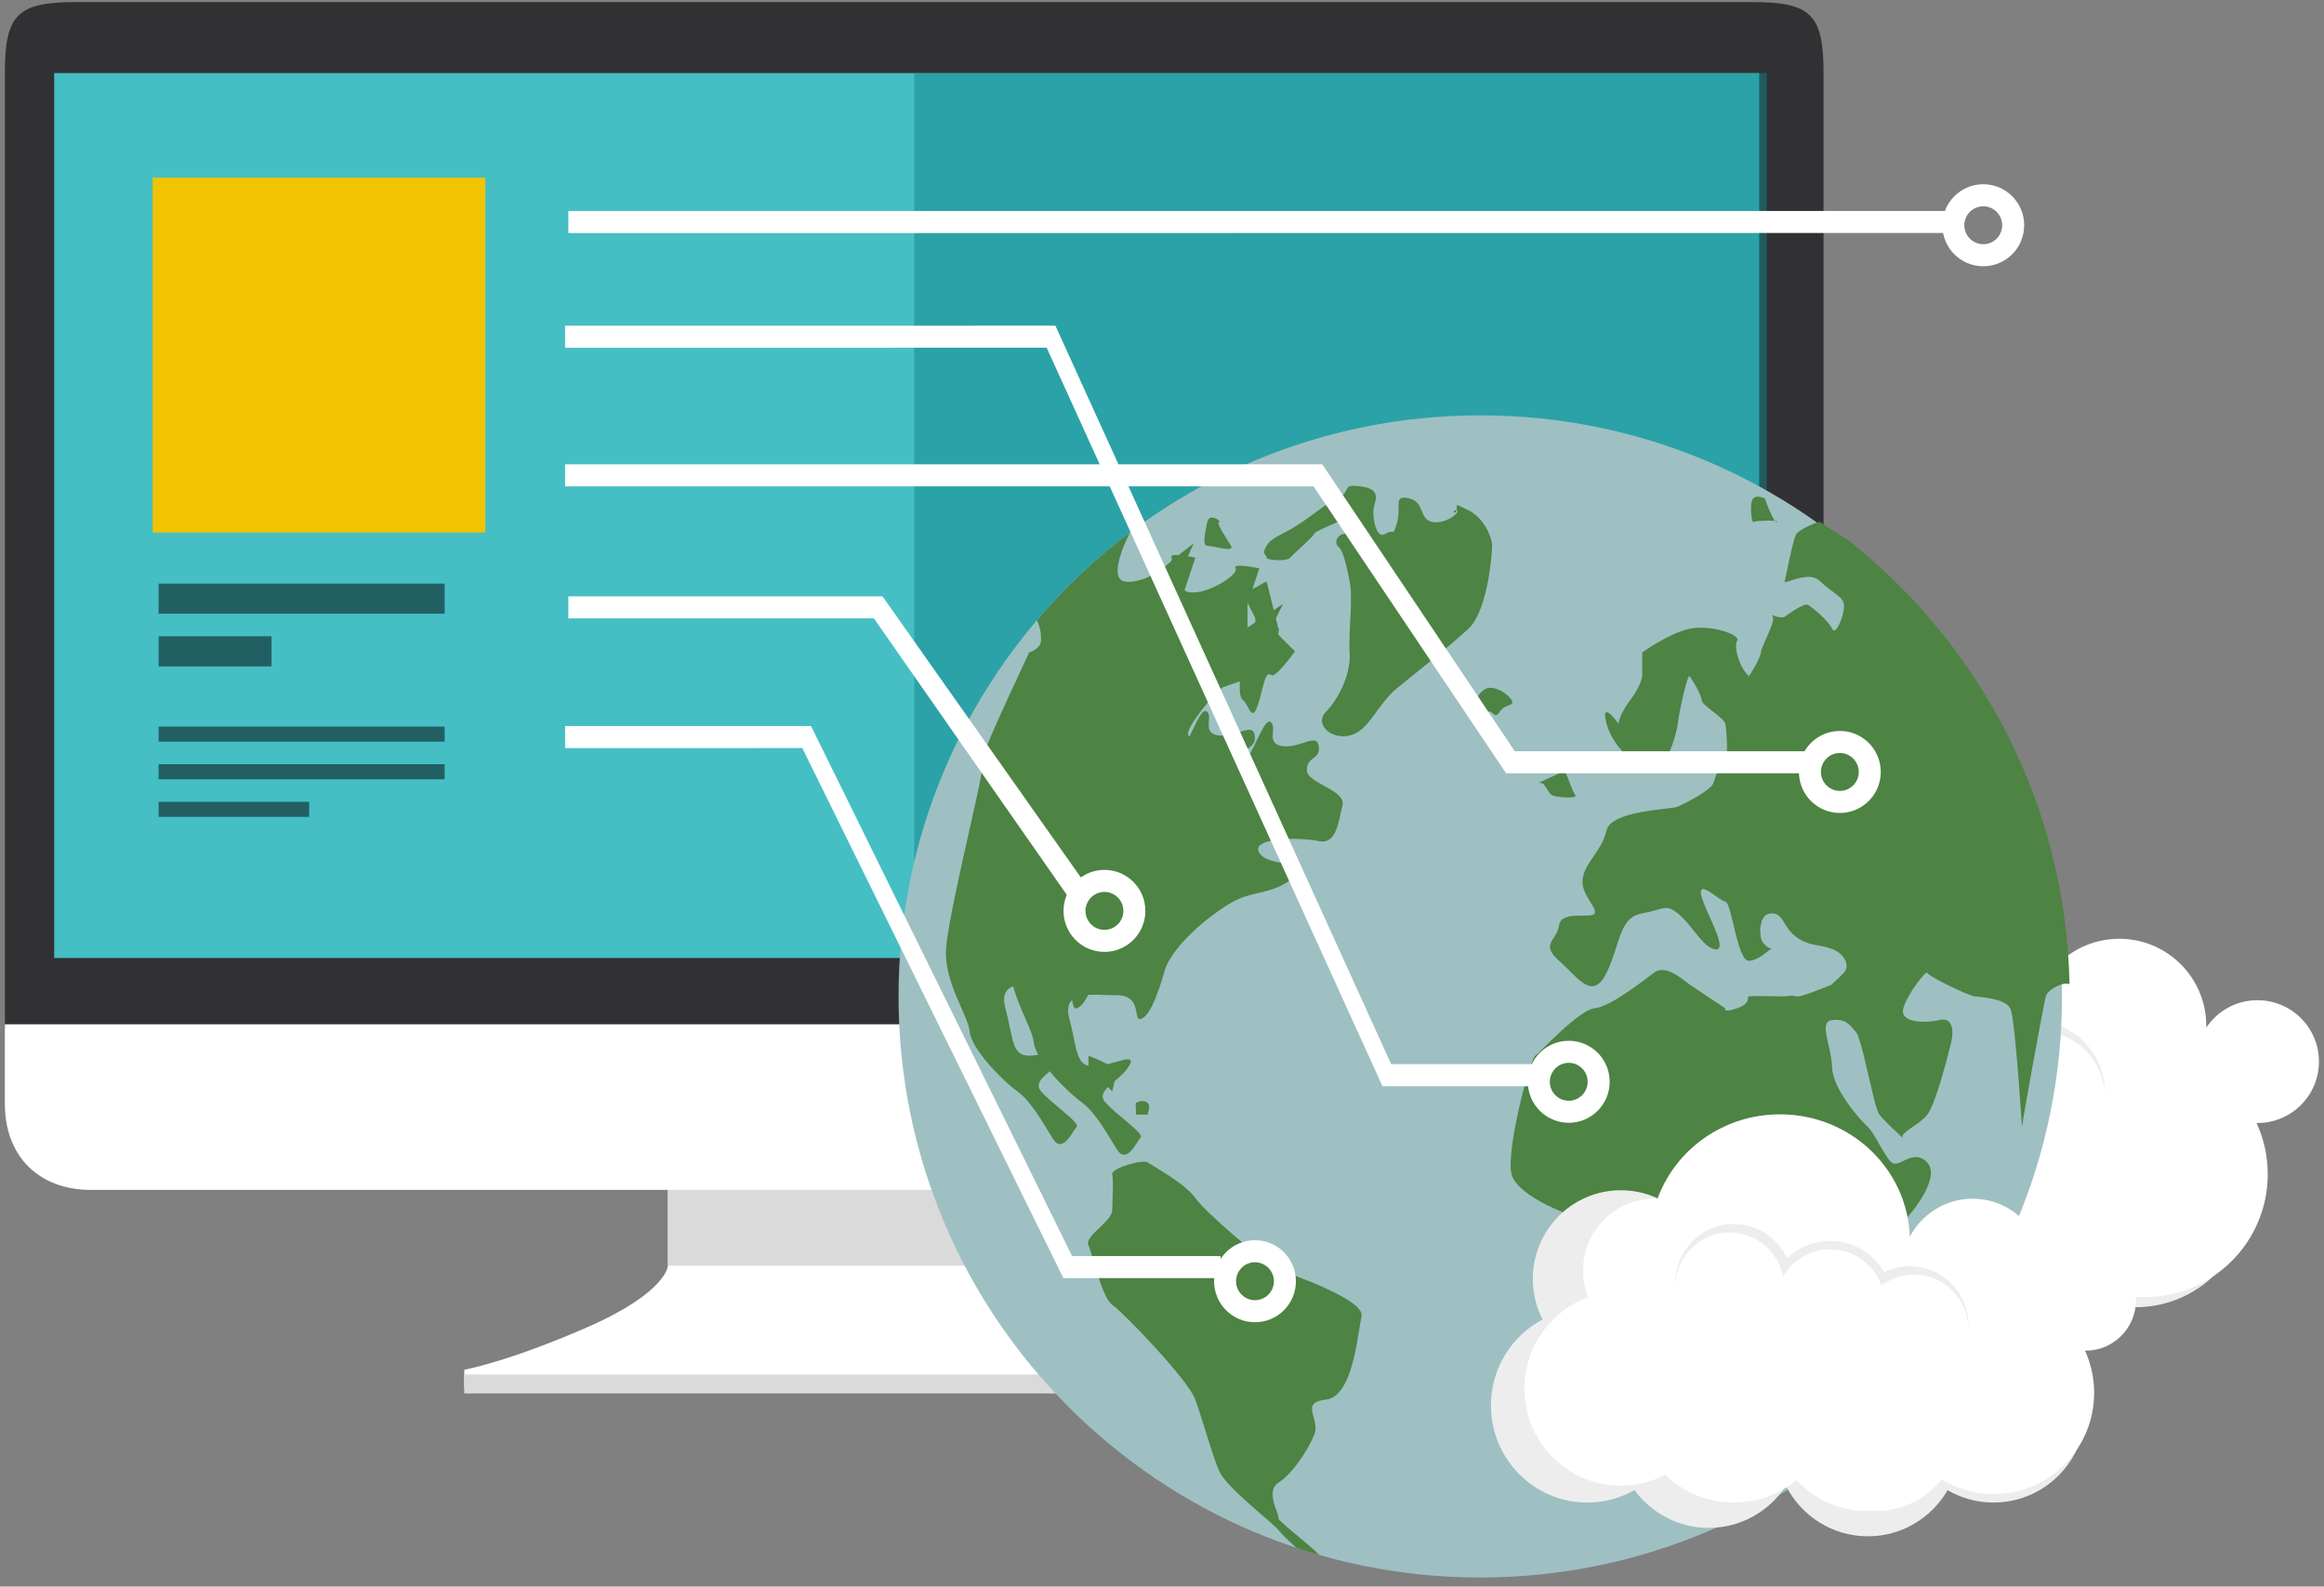 <svg viewBox="0 0 230 157" style="background-color:#ffffff00" xmlns="http://www.w3.org/2000/svg" width="230" height="157"><rect x="0" y="0" width="230" height="157" fill="#808080" stroke="none"/><path d="M.482 7.23c0-5.79 1.236-7.024 7.03-7.024h165.93c5.795 0 7.03 1.234 7.03 7.025v94.598H.483V7.23z" fill="#313133"/><path d="M5.362 7.23h168.74v87.573H5.363V7.23z" fill="#45bfc4"/><path d="M66.104 113.067v12.176s-.076 2.636-7.968 6.088c-7.894 3.453-12.188 4.216-12.188 4.216v1.873h89.06v-1.874s-4.295-.763-12.188-4.215c-7.893-3.45-7.968-6.087-7.968-6.087v-12.176H66.103z" fill="#fff"/><path d="M45.949 136.014h89.057v1.873h-89.06l.002-1.873zM66.104 113.067h48.748v12.176H66.103v-12.176z" fill="#dadada"/><path d="M.482 101.36v7.885c0 5.154 3.354 8.505 8.513 8.505H171.96c5.16 0 8.513-3.35 8.513-8.505v-7.885H.483z" fill="#fff"/><path opacity=".502" d="M90.478 7.23h84.37v87.573h-84.37V7.23z" fill="#13858a"/><path d="M15.11 17.575h32.918v35.123h-32.92V17.575z" fill="#f2c300"/><path opacity=".502" d="M15.697 57.75h28.308v2.98H15.697zM15.697 62.963H26.87v2.98H15.698zM15.697 71.9h28.308v1.49H15.697zM15.697 75.623h28.308v1.49H15.697zM15.697 79.346h14.9v1.49h-14.9z"/><path d="M155.603 102.52c0 1.755.427 3.41 1.18 4.87-3.714 1.948-6.25 5.84-6.25 10.32 0 6.433 5.22 11.648 11.66 11.648 2.077 0 4.026-.542 5.716-1.494 2.03 2.75 5.298 4.532 8.98 4.532 3.907 0 7.345-2.005 9.337-5.043 1.85 3.597 5.598 6.057 9.924 6.057 4.114 0 7.708-2.225 9.64-5.535 1.64.944 3.54 1.483 5.566 1.483 6.16 0 11.15-4.988 11.15-11.14 0-6.154-4.99-11.14-11.15-11.14-4.113 0-7.707 2.222-9.64 5.533-1.638-.943-3.538-1.483-5.565-1.483-3.906 0-7.344 2.006-9.335 5.044-1.85-3.595-5.6-6.055-9.924-6.055-1.433 0-2.805.272-4.064.765 2.475-1.948 4.065-4.97 4.065-8.36 0-5.874-4.765-10.636-10.643-10.636-5.88 0-10.644 4.76-10.644 10.635z" fill="#ededed"/><path d="M223.327 111.127h.09c3.36 0 6.083-2.72 6.083-6.076 0-3.355-2.723-6.075-6.082-6.075-2.117 0-3.98 1.08-5.07 2.718v-.187c0-4.755-3.857-8.61-8.615-8.61-3.298 0-6.165 1.85-7.613 4.57-.27-8.162-7.196-14.697-15.702-14.697-6.845 0-12.666 4.232-14.82 10.137l-.386-.01c-4.76 0-8.616 3.854-8.616 8.61 0 1.135.218 2.22.618 3.215-4.5 1.614-7.714 5.913-7.714 10.963 0 6.433 5.22 11.648 11.657 11.648 1.95 0 3.79-.477 5.404-1.322 2.04 2.056 4.995 3.348 8.282 3.348 2.93 0 5.598-1.025 7.588-2.704 2.045 2.27 5.15 3.717 8.632 3.717l.532-.01.48.01c3.193 0 6.044-1.474 7.903-3.777 1.836 1.11 3.987 1.753 6.29 1.753 6.718 0 12.164-5.442 12.164-12.155 0-1.806-.395-3.52-1.103-5.063z" fill="#fff"/><path d="M172.836 103.025l.005.26c.132-3.522 3.03-6.336 6.585-6.336 2.74 0 5.09 1.672 6.082 4.05.167.4.294.816.38 1.25.246-.422.54-.813.872-1.17 1.203-1.294 2.92-2.105 4.83-2.105 2.41 0 4.522 1.297 5.67 3.23.21.353.386.723.528 1.114.276-.207.57-.392.877-.553.915-.48 1.955-.754 3.06-.754 3.557 0 6.454 2.814 6.585 6.335l.005-.26c0-3.914-3.177-7.088-7.096-7.088-1.103 0-2.146.25-3.077.7-1.323-2.24-3.764-3.74-6.554-3.74-2.022 0-3.86.792-5.22 2.078-1.13-2.42-3.59-4.103-6.438-4.103-3.92 0-7.096 3.175-7.096 7.09z" fill="#ededed"/><g><path d="M88.927 98.603c0-31.758 25.775-57.502 57.57-57.502 31.797 0 57.572 25.745 57.572 57.503 0 31.757-25.776 57.5-57.572 57.5-31.796 0-57.57-25.743-57.57-57.5z" fill="#9ec0c2"/><path d="M97.152 75.132c-.22.716-.02.9 0 1.174.055.828-3.33 14.278-3.525 17.603-.196 3.323 2.154 6.453 2.35 8.213.196 1.76 3.33 4.89 4.7 5.867 1.37.978 2.545 3.13 3.524 4.695.98 1.564 1.96-.783 2.35-1.174.393-.39-2.544-2.346-3.524-3.52-.98-1.173 1.37-1.956 2.35-3.52s-1.762 0-3.525 0c-1.76 0-1.565-1.76-2.348-4.694-.784-2.934 2.154-2.347 4.7-2.347 2.545 0 1.566 2.542 2.35 2.346.782-.196 1.566-1.956 2.35-4.694.782-2.738 5.09-6.063 7.048-7.04 1.96-.98 3.72-.587 5.875-2.348 2.154-1.76-2.546-.782-3.525-2.347-.98-1.565 4.112-1.565 5.875-1.174 1.762.39 1.958-1.956 2.35-3.52.39-1.565-3.525-2.15-3.525-3.52s1.37-.978 1.175-2.348c-.196-1.37-1.763.196-3.525 0-1.762-.195-.587-1.76-1.175-2.347-.587-.586-1.37 1.956-2.35 3.52-.98 1.565-1.762 4.5-3.524 4.695-1.762.196-.39-1.956 0-2.347.392-.39-.39-.196 0-1.174.392-.977-2.153-2.738-2.35-3.52-.195-.782 2.938-4.5 3.525-4.694.588-.196 4.308-1.565 4.7-1.173.392.39 2.35-2.347 2.35-2.347l-2.35-2.347 1.175-2.346-3.525 2.347v-2.346l1.175-3.52s-2.74-.587-2.35 0c.392.586-2.937 2.737-4.7 2.346-1.364-.303-.263-3.186.576-4.835-3.374 2.547-6.462 5.458-9.2 8.673.398.942.4 1.484.4 2.03 0 .782-1.175 1.173-1.175 1.173s-4.155 8.8-4.698 10.562z" fill="#4d8343"/><path d="M103.49 76.188c-.22.715-.018.898 0 1.173.055.83-3.33 14.28-3.525 17.603-.196 3.326 2.154 6.455 2.35 8.215.196 1.76 3.33 4.89 4.7 5.867 1.37.978 2.545 3.13 3.524 4.695.978 1.564 1.957-.783 2.35-1.174.39-.39-2.546-2.347-3.525-3.52-.98-1.174 1.37-1.956 2.35-3.52.978-1.566-1.763 0-3.526 0s-1.567-1.76-2.35-4.695c-.784-2.933 2.154-2.346 4.7-2.346 2.545 0 1.566 2.543 2.35 2.347.782-.194 1.566-1.955 2.35-4.693.782-2.738 5.09-6.063 7.048-7.04 1.96-.98 3.72-.588 5.875-2.348 2.154-1.76-2.546-.784-3.525-2.348-.98-1.565 4.112-1.565 5.875-1.174 1.762.39 1.958-1.956 2.35-3.52.39-1.564-3.525-2.15-3.525-3.52s1.37-.978 1.175-2.348c-.196-1.37-1.763.196-3.525 0s-.587-1.76-1.175-2.346c-.587-.587-1.37 1.956-2.35 3.52-.98 1.565-1.762 4.498-3.524 4.694-1.764.196-.393-1.956 0-2.347.39-.39-.393-.195 0-1.172.39-.978-2.155-2.738-2.35-3.52-.197-.783 2.936-4.5 3.523-4.695.588-.196 4.31-1.565 4.7-1.173.392.39 2.35-2.347 2.35-2.347l-2.35-2.348 1.175-2.347-3.525 2.347v-2.347l1.175-3.52s-2.74-.587-2.35 0c.392.587-2.937 2.738-4.7 2.347-1.364-.303-.263-3.186.576-4.834-3.374 2.547-6.462 5.46-9.2 8.672.4.943.4 1.485.4 2.03 0 .783-1.175 1.174-1.175 1.174s-4.157 8.798-4.7 10.56z" fill="#4d8343"/><path d="M125.35 57.53s-2.203 1.247-2.35 1.174c-.147-.074.808 1.54 1.175 2.347.367.807-.88 3.74-1.175 4.695-.294.953-.514 3.153 0 3.52s.734 1.687 1.175 1.173c.44-.513.88-3.227 1.175-3.52.293-.293 1.468-5.134 1.175-4.694l-1.175-4.694zM132.52 54.165c.003-.004-.028-.047-.12-.156-.406-.347.1.172.12.155zm11.436-3.434c.06.02.14-.03.192-.24-.33-.048-.297.206-.192.24zm-10.382 2.105c-1.028-.22-1.616.66-1.175 1.174.513.44.807 1.686 1.174 3.52.367 1.833-.147 4.84 0 7.04s-1.175 4.695-2.35 5.868c-1.174 1.174.44 2.787 2.35 2.347 1.91-.44 2.717-3.08 4.7-4.694 1.982-1.612 5.14-4.106 7.05-5.866 1.908-1.76 2.35-7.408 2.35-8.215 0-.807-.81-2.788-2.35-3.52-1.543-.734-1.03-.588-1.176 0 .514.072-.954 1.392-2.35 1.172-1.395-.22-.734-1.98-2.35-2.347-1.615-.366-.734.734-1.174 2.347-.44 1.614-.294.587-1.175 1.173-.882.588-1.25-1.54-1.176-2.346.073-.808.955-2.055-1.175-2.348-2.13-.293-.882.44-2.35 1.173-1.47.734-1.616 1.027-3.525 2.347-1.91 1.32-2.938 1.394-3.525 2.347-.588.953.147.953 0 1.173-.147.22 1.982.44 2.35 0 .367-.44 2.35-2.127 2.35-2.348 0-.22 2.496-1.246 2.35-1.173-.148.074 2.35 0 2.35 0s-.148 1.394-1.176 1.173zM145.828 68.897c-.01.008.04.11.236.375.036-.07-.216-.39-.236-.375zm1.415-.806c-.733.176-1.185 1.18-1.18 1.182.57.77.684 1.386 1.18 1.166.496-.22.643.826 1.175 0 .532-.825 1.56-.532 1.175-1.173-.386-.642-1.58-1.357-2.35-1.174zM174.696 49.315c.147.147-.734-.44-1.175 0-.44.44-.146 2.495 0 2.347.148-.146 2.645-.22 2.35 0-.293.22-1.32-2.493-1.174-2.347zM175.44 93.91c-.03-.018-.07-.016-.117 0 .142.05.21.045.118 0zm-2.35 1.172c1.048-.066 1.86-1.06 2.233-1.173-.306-.11-.956-.47-1.057-1.175-.147-1.027 0-1.174 0-1.174s.073-1.246 1.175-1.172c1.102.073 1.03 1.393 2.35 2.347 1.323.954 2.204.66 3.526 1.174 1.32.512 1.762 1.685 1.174 2.346-.51.573-1.243 1.146-1.233 1.19.072-.028.097-.036.06-.017-.04.018-.06.023-.06.017-.48.19-3.083 1.283-3.466 1.156-.44-.147-1.174 0-1.174 0s-3.23-.074-3.525 0c-.292.073.295.66-1.174 1.173-1.468.513-1.175 0-1.175 0s-2.79-1.834-3.524-2.347c-.734-.515-2.35-2.055-3.524-1.174-1.175.88-4.333 3.373-5.875 3.52-1.542.147-5.287 4.254-5.874 4.694-.588.44-2.938 9.534-2.35 11.735.587 2.2 5.948 4.327 8.224 4.694 2.277.366 6.683 1.246 8.225 3.52 1.542 2.273.88 16.355 1.174 17.602.294 1.247.515 4.914 2.35 3.52 1.836-1.393 4.773-4.914 5.875-5.867 1.102-.954 7.344-10.415 8.225-12.908.882-2.494 3.82-4.988 4.7-5.868.88-.88 3.745-4.402 2.35-5.87-1.395-1.466-2.79.662-3.525 0-.734-.66-1.69-2.932-2.35-3.52-.66-.586-3.45-3.666-3.524-5.866-.074-2.2-1.396-4.548 0-4.694 1.395-.147 1.69.44 2.35 1.173.66.733 1.762 7.48 2.35 8.214.43.54 1.814 1.834 2.285 2.277-.328-.516 1.644-1.297 2.415-2.277.808-1.026 1.91-5.28 2.35-7.04.44-1.76-.074-2.64-1.175-2.347-1.102.293-3.966.366-3.525-1.174.44-1.54 2.35-3.814 2.35-3.52 0 .293 4.04 2.273 4.7 2.347.66.073 3.01.22 3.524 1.173.513.953 1.174 12.175 1.174 11.735 0-.44 2.13-12.1 2.35-12.907.22-.808 2.056-1.54 2.35-1.174-.362-17.832-8.855-33.672-21.924-43.978-1.687-1.068-2.75-1.76-2.75-1.79 0-.146-1.982.66-2.35 1.173-.366.514-1.027 4.255-1.174 4.695-.147.44 2.35-1.174 3.525 0 1.176 1.174 2.277 1.467 2.35 2.347.074.88-.807 3.153-1.174 2.347-.368-.807-1.91-2.054-2.35-2.347-.44-.294-2.35 1.174-2.35 1.174-.734.22-1.47-.44-1.175 0 .295.44-1.1 2.86-1.174 3.52-.073.66-1.175 2.348-1.175 2.348-.953-.807-1.54-2.934-1.174-3.52.367-.588-2.643-1.614-4.7-1.174-2.055.44-4.7 2.347-4.7 2.347v2.348s-.072.88-1.174 2.347c-1.1 1.467-1.175 2.347-1.175 2.347s-1.836-2.568-1.175 0c.66 2.567 3.525 4.767 4.7 4.694 1.175-.074 2.276-3.814 2.35-4.694.073-.88.954-4.987 1.174-4.694.22.293 1.176 1.833 1.176 2.347 0 .513 2.203 1.76 2.35 2.347.146.587.293 3.74 0 3.52-.294-.22-.955 1.614-1.176 2.347-.22.733-2.864 2.053-3.524 2.347-.66.293-6.61.366-7.05 2.346-.44 1.98-2.056 3.08-2.35 4.694-.293 1.614 1.47 2.935 1.175 3.52-.293.588-3.304-.365-3.524 1.174-.22 1.542-1.91 1.835 0 3.522 1.91 1.687 3.304 4.034 4.7 1.174 1.394-2.86 1.174-5.428 3.524-5.868 2.35-.44 2.276-.953 3.525 0 1.248.953 2.35 3.154 3.524 3.52 1.175.367.368-1.467 0-2.347-.367-.878-1.542-3.152-1.174-3.52.367-.366 1.69 1.028 2.35 1.174.66.147 1.174 5.94 2.35 5.868zM154.722 76.306c-.257.22-2.9 1.283-2.35 1.174.55-.11.735.88 1.176 1.173.44.293 2.717.403 2.35 0-.368-.404-.918-2.567-1.175-2.347zM110.076 107.99s.547-1.847 0-2.346c-.547-.5-2.35-1.174-2.35-1.174v1.174l1.175 1.173 1.176 1.173zM113.6 115.03c-.452-.344-3.663.578-3.524 1.175.14.597.023 2.294 0 3.52-.024 1.228-2.802 2.56-2.35 3.52.452.962 1.314 5.16 2.35 5.87 1.036.706 7.51 7.407 8.224 9.386.714 1.98 1.624 5.35 2.35 7.042.726 1.692 5.076 4.916 5.875 5.868.31.37 1.012 1.076 1.785 1.766.75.25 1.506.486 2.268.704-1.335-1.34-4.16-3.412-4.053-3.644.147-.316-1.37-2.655 0-3.52 1.37-.865 2.83-3.072 3.524-4.694.695-1.622-1.524-3.222 1.174-3.52 2.698-.3 3.13-6.53 3.525-8.215.394-1.686-6.906-4.122-8.225-4.694-1.32-.573-7.146-5.535-8.225-7.04-1.08-1.507-4.247-3.177-4.7-3.522zM120.65 51.662c.365-.01-.972-.99-1.175 0-.202.99-.502 2.372 0 2.347.502-.025 2.79.728 2.35 0-.44-.73-1.54-2.337-1.175-2.348zM180.57 137.328c.02 0 .044-.005.07-.024-.27 0-.302.008-.07.024zm3.525-4.694c-.37-.284-2.866 4.288-3.454 4.67.22 0 .59.007 1.106.024 1.157.038 3.608-3.592 3.524-3.52-.083.07 1.628-3.893 1.175-3.52-.452.37-1.964 2.644-2.35 2.346zM112.426 110.337c-.045-.062.903-.056 1.14-.023-.01-.142.356-.805.035-1.15-.372-.4-1.1-.113-1.174 0-.076.113.054 1.25 0 1.173z" fill="#4d8343"/></g><path d="M155.255 105.173c1.033 0 1.872.842 1.872 1.877 0 1.035-.84 1.877-1.872 1.877-1.033 0-1.874-.842-1.874-1.877 0-1.035.842-1.877 1.875-1.877zm0-2.18c-2.237 0-4.05 1.816-4.05 4.057 0 2.242 1.813 4.057 4.05 4.057 2.236 0 4.05-1.816 4.05-4.057 0-2.24-1.814-4.058-4.05-4.058zM124.203 124.91c1.033 0 1.873.84 1.873 1.876 0 1.035-.84 1.877-1.873 1.877s-1.874-.842-1.874-1.877c0-1.035.84-1.877 1.873-1.877zm0-2.182c-2.237 0-4.05 1.816-4.05 4.058 0 2.24 1.813 4.058 4.05 4.058 2.236 0 4.05-1.817 4.05-4.058 0-2.242-1.814-4.058-4.05-4.058zM109.304 88.26c1.033 0 1.873.843 1.873 1.878 0 1.034-.84 1.877-1.873 1.877s-1.874-.843-1.874-1.877c0-1.035.84-1.877 1.874-1.877zm0-2.18c-2.237 0-4.05 1.817-4.05 4.058 0 2.24 1.813 4.058 4.05 4.058 2.236 0 4.05-1.817 4.05-4.058 0-2.242-1.814-4.058-4.05-4.058z" fill="#fff"/><path d="M105.687 88.71l1.475-1.602-19.824-28.096h-31.09v2.182h30.24l19.2 27.517zM193.288 20.877H56.248v2.182l137.076-.002-.036-2.18z" fill="#fff"/><path d="M80.266 71.846l-24.34.002v2.18l23.477-.002 25.835 52.45h15.566v-2.18H106.1l-25.834-52.45zM104.45 32.227l-48.525.004v2.182l47.663-.003 33.23 73.075h15.566v-2.18H137.68l-33.23-73.078zM182.085 74.513c1.033 0 1.873.842 1.873 1.877 0 1.035-.84 1.877-1.873 1.877s-1.873-.842-1.873-1.877c0-1.035.84-1.877 1.873-1.877zm0-2.18c-2.237 0-4.05 1.816-4.05 4.057 0 2.24 1.813 4.058 4.05 4.058 2.236 0 4.05-1.817 4.05-4.058 0-2.24-1.814-4.058-4.05-4.058zM196.278 20.414c1.033 0 1.872.84 1.872 1.876 0 1.035-.84 1.878-1.872 1.878-1.033 0-1.874-.843-1.874-1.878s.84-1.876 1.874-1.876zm0-2.182c-2.237 0-4.05 1.817-4.05 4.058 0 2.242 1.813 4.058 4.05 4.058 2.236 0 4.05-1.816 4.05-4.058 0-2.24-1.814-4.058-4.05-4.058z" fill="#fff"/><path d="M130.86 45.944l-74.935.002v2.18h74.072l19.055 28.396h30.465v-2.18h-29.602L130.86 45.944z" fill="#fff"/><g><path d="M151.7 126.555c0 1.448.35 2.814.966 4.017-3.038 1.606-5.112 4.814-5.112 8.51 0 5.304 4.27 9.604 9.535 9.604 1.7 0 3.293-.446 4.675-1.23 1.66 2.267 4.334 3.736 7.346 3.736 3.196 0 6.01-1.654 7.638-4.16 1.512 2.966 4.58 4.995 8.117 4.995 3.364 0 6.304-1.834 7.884-4.564 1.34.78 2.893 1.223 4.55 1.223 5.038 0 9.12-4.112 9.12-9.186s-4.082-9.186-9.12-9.186c-3.363 0-6.303 1.833-7.884 4.563-1.34-.78-2.893-1.223-4.552-1.223-3.195 0-6.007 1.653-7.636 4.16-1.512-2.968-4.578-4.995-8.117-4.995-1.17 0-2.293.222-3.323.63 2.025-1.606 3.324-4.097 3.324-6.895 0-4.843-3.896-8.77-8.704-8.77-4.808 0-8.706 3.927-8.706 8.77z" fill="#ededed"/><path d="M206.347 133.654h.074c2.75 0 4.976-2.243 4.976-5.01 0-2.77-2.227-5.012-4.975-5.012-1.73 0-3.253.89-4.144 2.242v-.154c0-3.92-3.155-7.1-7.048-7.1-2.697 0-5.04 1.526-6.226 3.768-.22-6.73-5.886-12.118-12.843-12.118-5.6 0-10.36 3.49-12.123 8.36l-.315-.01c-3.892 0-7.047 3.18-7.047 7.1 0 .937.178 1.833.505 2.652-3.68 1.33-6.31 4.875-6.31 9.04 0 5.304 4.27 9.604 9.536 9.604 1.594 0 3.098-.393 4.42-1.09 1.668 1.695 4.084 2.76 6.773 2.76 2.395 0 4.577-.846 6.205-2.23 1.672 1.872 4.213 3.066 7.06 3.066l.435-.01.394.01c2.61 0 4.942-1.216 6.463-3.116 1.5.917 3.26 1.445 5.144 1.445 5.496 0 9.95-4.486 9.95-10.02 0-1.49-.323-2.905-.903-4.176z" fill="#fff"/><path d="M165.795 126.973l.004.213c.106-2.903 2.476-5.225 5.384-5.225 2.242 0 4.163 1.38 4.975 3.342.135.33.24.674.31 1.03.2-.347.442-.67.713-.963.984-1.07 2.39-1.738 3.95-1.738 1.974 0 3.7 1.07 4.64 2.664.17.29.315.597.43.92.226-.17.467-.323.718-.456.75-.398 1.6-.623 2.505-.623 2.908 0 5.278 2.32 5.385 5.224l.004-.212c0-3.23-2.6-5.846-5.804-5.846-.902 0-1.755.207-2.516.577-1.083-1.846-3.08-3.083-5.36-3.083-1.654 0-3.156.652-4.27 1.712-.924-1.997-2.935-3.384-5.265-3.384-3.207 0-5.805 2.618-5.805 5.847z" fill="#ededed"/></g></svg>